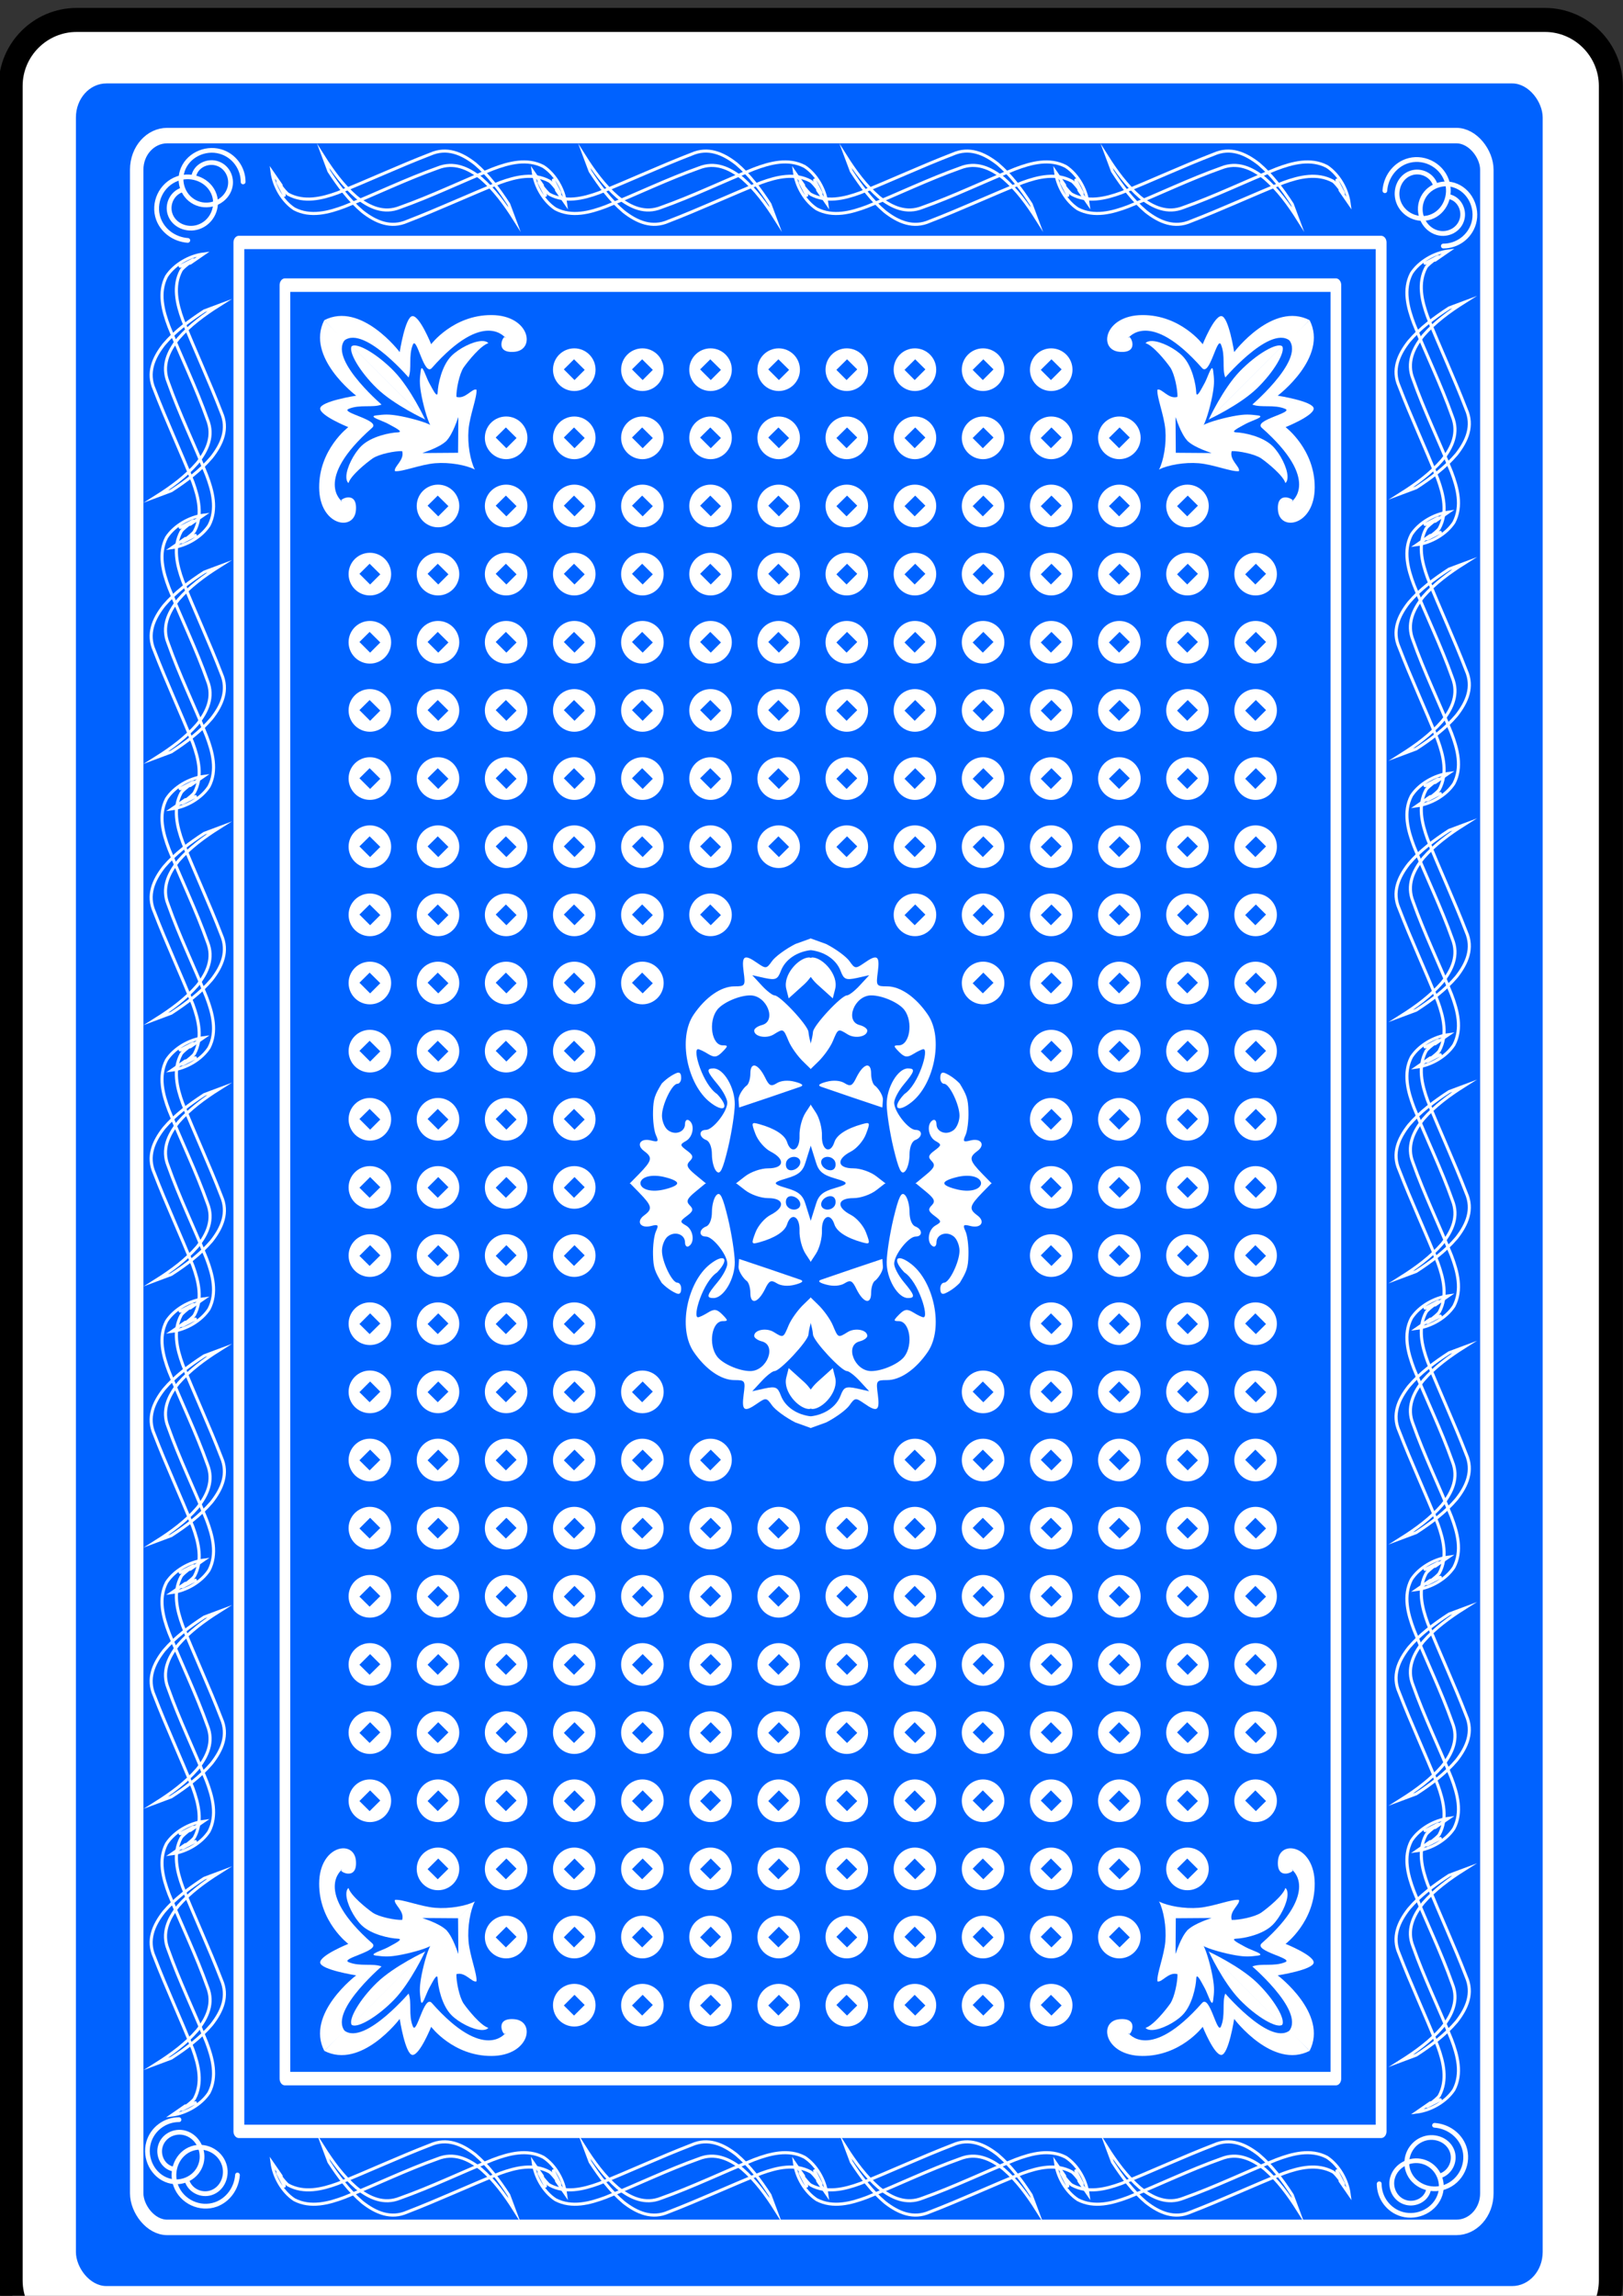 <?xml version="1.0" encoding="UTF-8" standalone="no"?>
<!-- Created with Inkscape (http://www.inkscape.org/) -->

<svg
   width="210mm"
   height="297mm"
   viewBox="0 0 210 297"
   version="1.1"
   id="svg5614"
   inkscape:version="1.2 (dc2aedaf03, 2022-05-15)"
   sodipodi:docname="dos.svg"
   xmlns:inkscape="http://www.inkscape.org/namespaces/inkscape"
   xmlns:sodipodi="http://sodipodi.sourceforge.net/DTD/sodipodi-0.dtd"
   xmlns:xlink="http://www.w3.org/1999/xlink"
   xmlns="http://www.w3.org/2000/svg"
   xmlns:svg="http://www.w3.org/2000/svg">
  <rect x="0" y="0" width="210" height="297" fill="#333333" stroke="none"/>
  <sodipodi:namedview
     id="namedview5616"
     pagecolor="#ffffff"
     bordercolor="#000000"
     borderopacity="0.25"
     inkscape:showpageshadow="2"
     inkscape:pageopacity="0.0"
     inkscape:pagecheckerboard="0"
     inkscape:deskcolor="#d1d1d1"
     inkscape:document-units="mm"
     showgrid="false"
     inkscape:zoom="0.6004349"
     inkscape:cx="396.37935"
     inkscape:cy="284.79357"
     inkscape:window-width="1600"
     inkscape:window-height="829"
     inkscape:window-x="1912"
     inkscape:window-y="-8"
     inkscape:window-maximized="1"
     inkscape:current-layer="layer1" />
  <defs
     id="defs5611" />
  <g
     inkscape:label="Calque 1"
     inkscape:groupmode="layer"
     id="layer1">
    <g
       id="back"
       transform="matrix(1.243,0,0,1.243,-415.215,-913.859)">
      <g
         id="use3245"
         transform="translate(335.15,972.55)">
        <path
           style="fill:#ffffff;stroke:#000000;stroke-width:2.5"
           d="m 0,0 c 0,3.78 3.09,6.87 6.87,6.87 h 152.845 c 3.77,0 6.86,-3.09 6.86,-6.87 v -228.4 c 0,-3.78 -3.09,-6.87 -6.86,-6.87 H 6.87 c -3.78,0 -6.87,3.09 -6.87,6.87 z"
           id="path16725" />
      </g>
      <rect
         style="fill:#0062ff;fill-opacity:1;fill-rule:evenodd;stroke:none;stroke-width:0.716;stroke-linecap:butt;stroke-linejoin:round;stroke-miterlimit:4;stroke-opacity:1"
         width="131.965"
         height="177.429"
         x="358.443"
         y="761.041"
         transform="matrix(1.157,0,0,1.292,-72.774,-239.377)"
         ry="2.742"
         rx="2.742"
         id="rect3247" />
      <rect
         width="131.965"
         height="177.429"
         rx="2.981"
         ry="2.886"
         x="358.443"
         y="761.041"
         transform="matrix(1.065,0,0,1.227,-33.469,-184.481)"
         style="fill:#0062ff;fill-opacity:1;fill-rule:evenodd;stroke:#ffffff;stroke-width:1.313;stroke-linecap:butt;stroke-linejoin:round;stroke-miterlimit:4;stroke-opacity:1"
         id="rect3249" />
      <rect
         width="131.965"
         height="177.429"
         rx="0"
         ry="0"
         x="358.443"
         y="761.041"
         transform="matrix(0.901,0,0,1.108,35.952,-82.796)"
         style="fill:#0062ff;fill-opacity:1;fill-rule:evenodd;stroke:#ffffff;stroke-width:1.252;stroke-linecap:butt;stroke-linejoin:round;stroke-miterlimit:4;stroke-opacity:1"
         id="rect3251" />
      <rect
         width="131.965"
         height="177.429"
         rx="0"
         ry="0"
         x="358.443"
         y="761.041"
         transform="matrix(0.829,0,0,1.052,66.554,-35.734)"
         style="fill:#0062ff;fill-opacity:1;fill-rule:evenodd;stroke:#ffffff;stroke-width:1.339;stroke-linecap:butt;stroke-linejoin:round;stroke-miterlimit:4;stroke-opacity:1"
         id="rect3253" />
      <g
         id="back_c1">
        <g
           id="back_c2">
          <path
             d="m 372.548,792.736 c -1.23,0 -2.22,0.99 -2.22,2.22 0,1.22 0.99,2.22 2.22,2.22 1.22,0 2.21,-1 2.21,-2.22 0,-1.23 -0.99,-2.22 -2.21,-2.22 z m -0.03,1.14 1.11,1.1 -1.06,1.06 -1.11,-1.11 z"
             id="use3255"
             style="fill:#ffffff;fill-opacity:1;fill-rule:evenodd;stroke:none;stroke-width:2.393;stroke-linecap:round;stroke-linejoin:round;stroke-miterlimit:40;stroke-dashoffset:0;stroke-opacity:1" />
          <path
             d="m 379.641,792.736 c -1.23,0 -2.22,0.99 -2.22,2.22 0,1.22 0.99,2.22 2.22,2.22 1.22,0 2.21,-1 2.21,-2.22 0,-1.23 -0.99,-2.22 -2.21,-2.22 z m -0.03,1.14 1.11,1.1 -1.06,1.06 -1.11,-1.11 z"
             id="use3257"
             style="fill:#ffffff;fill-opacity:1;fill-rule:evenodd;stroke:none;stroke-width:2.393;stroke-linecap:round;stroke-linejoin:round;stroke-miterlimit:40;stroke-dashoffset:0;stroke-opacity:1" />
          <path
             d="m 386.733,792.736 c -1.23,0 -2.22,0.99 -2.22,2.22 0,1.22 0.99,2.22 2.22,2.22 1.22,0 2.21,-1 2.21,-2.22 0,-1.23 -0.99,-2.22 -2.21,-2.22 z m -0.03,1.14 1.11,1.1 -1.06,1.06 -1.11,-1.11 z"
             id="use3259"
             style="fill:#ffffff;fill-opacity:1;fill-rule:evenodd;stroke:none;stroke-width:2.393;stroke-linecap:round;stroke-linejoin:round;stroke-miterlimit:40;stroke-dashoffset:0;stroke-opacity:1" />
        </g>
        <g
           id="back_c3">
          <path
             d="m 379.641,785.644 c -1.23,0 -2.22,0.99 -2.22,2.22 0,1.22 0.99,2.22 2.22,2.22 1.22,0 2.21,-1 2.21,-2.22 0,-1.23 -0.99,-2.22 -2.21,-2.22 z m -0.03,1.14 1.11,1.1 -1.06,1.06 -1.11,-1.11 z"
             id="use3262"
             style="fill:#ffffff;fill-opacity:1;fill-rule:evenodd;stroke:none;stroke-width:2.393;stroke-linecap:round;stroke-linejoin:round;stroke-miterlimit:40;stroke-dashoffset:0;stroke-opacity:1" />
          <path
             d="m 386.733,778.551 c -1.23,0 -2.22,0.99 -2.22,2.22 0,1.22 0.99,2.22 2.22,2.22 1.22,0 2.21,-1 2.21,-2.22 0,-1.23 -0.99,-2.22 -2.21,-2.22 z m -0.03,1.14 1.11,1.1 -1.06,1.06 -1.11,-1.11 z"
             id="use3264"
             style="fill:#ffffff;fill-opacity:1;fill-rule:evenodd;stroke:none;stroke-width:2.393;stroke-linecap:round;stroke-linejoin:round;stroke-miterlimit:40;stroke-dashoffset:0;stroke-opacity:1" />
          <path
             d="m 386.733,785.644 c -1.23,0 -2.22,0.99 -2.22,2.22 0,1.22 0.99,2.22 2.22,2.22 1.22,0 2.21,-1 2.21,-2.22 0,-1.23 -0.99,-2.22 -2.21,-2.22 z m -0.03,1.14 1.11,1.1 -1.06,1.06 -1.11,-1.11 z"
             id="use3266"
             style="fill:#ffffff;fill-opacity:1;fill-rule:evenodd;stroke:none;stroke-width:2.393;stroke-linecap:round;stroke-linejoin:round;stroke-miterlimit:40;stroke-dashoffset:0;stroke-opacity:1" />
        </g>
        <g
           id="back_c4">
          <g
             id="back_c5">
            <path
               d="m 393.826,771.459 c -1.23,0 -2.22,0.99 -2.22,2.22 0,1.22 0.99,2.22 2.22,2.22 1.22,0 2.21,-1 2.21,-2.22 0,-1.23 -0.99,-2.22 -2.21,-2.22 z m -0.03,1.14 1.11,1.1 -1.06,1.06 -1.11,-1.11 z"
               id="use3269"
               style="fill:#ffffff;fill-opacity:1;fill-rule:evenodd;stroke:none;stroke-width:2.393;stroke-linecap:round;stroke-linejoin:round;stroke-miterlimit:40;stroke-dashoffset:0;stroke-opacity:1" />
            <path
               d="m 400.918,771.459 c -1.23,0 -2.22,0.99 -2.22,2.22 0,1.22 0.99,2.22 2.22,2.22 1.22,0 2.21,-1 2.21,-2.22 0,-1.23 -0.99,-2.22 -2.21,-2.22 z m -0.03,1.14 1.11,1.1 -1.06,1.06 -1.11,-1.11 z"
               id="use3271"
               style="fill:#ffffff;fill-opacity:1;fill-rule:evenodd;stroke:none;stroke-width:2.393;stroke-linecap:round;stroke-linejoin:round;stroke-miterlimit:40;stroke-dashoffset:0;stroke-opacity:1" />
            <path
               d="m 408.011,771.459 c -1.23,0 -2.22,0.99 -2.22,2.22 0,1.22 0.99,2.22 2.22,2.22 1.22,0 2.21,-1 2.21,-2.22 0,-1.23 -0.99,-2.22 -2.21,-2.22 z m -0.03,1.14 1.11,1.1 -1.06,1.06 -1.11,-1.11 z"
               id="use3273"
               style="fill:#ffffff;fill-opacity:1;fill-rule:evenodd;stroke:none;stroke-width:2.393;stroke-linecap:round;stroke-linejoin:round;stroke-miterlimit:40;stroke-dashoffset:0;stroke-opacity:1" />
            <path
               d="m 415.103,771.459 c -1.23,0 -2.22,0.99 -2.22,2.22 0,1.22 0.99,2.22 2.22,2.22 1.22,0 2.21,-1 2.21,-2.22 0,-1.23 -0.99,-2.22 -2.21,-2.22 z m -0.03,1.14 1.11,1.1 -1.06,1.06 -1.11,-1.11 z"
               id="use3275"
               style="fill:#ffffff;fill-opacity:1;fill-rule:evenodd;stroke:none;stroke-width:2.393;stroke-linecap:round;stroke-linejoin:round;stroke-miterlimit:40;stroke-dashoffset:0;stroke-opacity:1" />
          </g>
          <use
             transform="translate(0,7.093)"
             xlink:href="#back_c5"
             id="use3278" />
          <use
             transform="translate(1.4161e-4,14.185)"
             xlink:href="#back_c5"
             id="use3280" />
          <use
             transform="translate(0,21.277)"
             xlink:href="#back_c5"
             id="use3282" />
          <use
             transform="translate(1.4161e-4,28.37)"
             xlink:href="#back_c5"
             id="use3284" />
        </g>
        <use
           transform="translate(0,35.462)"
           xlink:href="#back_c5"
           id="use3287" />
        <use
           transform="translate(1.4161e-4,42.555)"
           xlink:href="#back_c5"
           id="use3289" />
        <use
           transform="translate(0,49.647)"
           xlink:href="#back_c5"
           id="use3291" />
        <use
           transform="translate(-21.277,56.74)"
           xlink:href="#back_c4"
           id="use3293" />
        <use
           transform="rotate(180,393.82,809.14)"
           xlink:href="#back_c3"
           id="use3295" />
        <use
           transform="translate(1.477e-4,7.093)"
           xlink:href="#back_c2"
           id="use3297" />
        <use
           transform="translate(0,14.185)"
           xlink:href="#back_c2"
           id="use3299" />
        <use
           transform="translate(1.477e-4,21.277)"
           xlink:href="#back_c2"
           id="use3301" />
        <use
           transform="translate(0,28.37)"
           xlink:href="#back_c2"
           id="use3303" />
      </g>
      <rect
         width="28.4"
         height="6.6"
         x="369.5"
         y="856.1"
         style="fill:#0062ff;stroke:none"
         id="rect3306" />
      <use
         transform="matrix(1,0,0,-1,0,1717.575)"
         xlink:href="#back_c1"
         id="use3308" />
      <use
         transform="matrix(-1,0,0,1,837.289,0)"
         xlink:href="#back_c1"
         id="use3310" />
      <rect
         width="28.4"
         height="6.6"
         x="440.3"
         y="855.5"
         style="fill:#0062ff;stroke:none"
         id="rect3312" />
      <use
         transform="rotate(180,418.644,858.788)"
         xlink:href="#back_c1"
         id="use3314" />
      <path
         d="m 418.45,832.87 -1.61,0.58 c -1.01,0.51 -2.11,1.32 -2.44,1.79 -0.56,0.8 -0.64,0.8 -1.51,0.2 -1.38,-0.97 -1.66,-0.79 -1.44,0.9 0.2,1.47 0.16,1.52 -0.96,1.52 -1.39,0 -3,1.12 -4.24,2.94 -1.68,2.47 -0.64,7.28 1.7,9.12 1.48,1.17 2.11,0.6 0.74,-0.85 -1.47,-0.96 -2.59,-4.67 -1.99,-4.67 0.14,0 0.61,0.22 1.04,0.49 0.65,0.4 0.92,0.37 1.49,-0.2 0.61,-0.62 0.62,-0.69 0.05,-0.69 -1.15,0 -1.54,-2.43 -0.59,-3.69 0.58,-0.76 2.3,-1.51 3.45,-1.51 1.74,0 2.79,2.68 1.21,3.09 -0.44,0.11 -0.8,0.37 -0.8,0.57 0,0.64 1.27,0.88 2.04,0.4 1,-0.62 0.99,-0.63 1.54,0.69 0.26,0.63 0.98,1.64 1.6,2.22 l 0.72,0.7 v -2.61 c -0.11,-0.43 -0.21,-0.83 -0.25,-1.26 -0.05,-0.68 -2.96,-3.8 -3.53,-3.8 -0.21,0 -0.82,-0.47 -1.35,-1.05 l -0.97,-1.05 1.29,0.29 c 1.14,0.24 1.35,0.15 1.68,-0.72 0.47,-1.25 1.75,-2.03 3.13,-2.18 z m -0.2,1.98 c -1.11,0.05 -2.72,1.83 -2.36,3.27 l 0.25,0.99 1.63,-1.47 c 0.34,-0.32 0.5,-0.54 0.68,-0.78 v -1.96 c -0.06,-0.02 -0.12,-0.05 -0.2,-0.05 z m -5.61,11.26 c -0.29,-0.07 -0.49,0.19 -0.49,0.83 0,0.55 -0.18,1.12 -0.4,1.26 -0.22,0.14 -0.83,0.91 -0.83,1.44 l 0.06,0.83 3.07,-1.03 c 1.49,-0.51 2.97,-1.01 3.3,-1.13 0.4,-0.14 0.21,-0.32 -0.56,-0.52 -0.71,-0.19 -1.45,-0.13 -1.89,0.15 -0.6,0.38 -0.8,0.28 -1.23,-0.62 -0.36,-0.72 -0.74,-1.13 -1.03,-1.21 z m -4.32,0.29 c -0.8,0 -0.71,0.31 0.43,1.67 0.55,0.66 1,1.51 1,1.9 0,0.94 -1.5,2.83 -2.23,2.83 -0.76,0 -0.73,0.76 0.03,1.05 0.36,0.14 0.6,0.75 0.6,1.51 0,0.7 0.21,1.5 0.48,1.76 0.38,0.38 0.64,-0.15 1.19,-2.42 0.38,-1.6 0.7,-3.64 0.71,-4.55 0.02,-1.75 -1.16,-3.75 -2.21,-3.75 z m -3.79,0.46 c -0.29,0.1 -0.97,0.46 -1.6,1.11 -0.73,1.2 -0.88,1.59 -0.91,2.9 -0.03,0.95 0.11,2.07 0.31,2.49 0.3,0.65 0.22,0.73 -0.51,0.54 -1.11,-0.29 -1.6,0.46 -0.73,1.1 0.91,0.67 0.84,0.98 -0.54,2.4 l -0.95,0.97 h 1.1 c 0.02,-0.67 1.16,-1.03 2.64,-0.63 0.85,0.22 1.21,0.44 1.2,0.63 h 2.99 l -1.09,-0.9 c -0.89,-0.73 -1,-1.01 -0.6,-1.42 0.41,-0.41 0.36,-0.62 -0.29,-1.1 -0.75,-0.56 -0.75,-0.63 -0.1,-1 0.76,-0.43 0.95,-1.75 0.3,-2.15 -0.22,-0.14 -0.4,0.04 -0.4,0.39 0,0.85 -1.07,1.22 -1.81,0.61 -0.33,-0.27 -0.59,-0.94 -0.59,-1.48 0,-1.14 1.05,-3.32 1.6,-3.32 0.22,0 0.4,-0.27 0.4,-0.6 0,-0.45 -0.13,-0.63 -0.42,-0.54 z m 13.92,3.3 -0.55,0.84 c -0.38,0.58 -0.66,1.67 -0.63,2.42 0.05,1.5 -0.88,1.96 -1.3,0.64 -0.24,-0.74 -1.27,-1.41 -2.89,-1.86 -0.83,-0.23 -0.85,-0.17 -0.4,1.02 0.26,0.7 0.97,1.52 1.57,1.83 1.57,0.81 1.43,1.75 -0.25,1.75 -0.76,0 -1.81,0.37 -2.41,0.84 l -0.94,0.73 h 4.15 c -0.04,-0.13 0.27,-0.28 1.14,-0.53 1.24,-0.36 1.67,-0.73 1.95,-1.65 0.2,-0.66 0.46,-1.46 0.56,-1.79 z m -1.66,5.45 c 0.3,0.04 0.56,0.22 0.56,0.54 0,0.68 -1.08,1.16 -1.41,0.62 -0.13,-0.21 -0.12,-0.55 0.01,-0.77 0.19,-0.3 0.54,-0.42 0.84,-0.39 z"
         id="use3316"
         style="fill:#ffffff;fill-opacity:1" />
      <path
         d="m 418.422,832.87 1.61,0.58 c 1.01,0.51 2.11,1.32 2.44,1.79 0.56,0.8 0.64,0.8 1.51,0.2 1.38,-0.97 1.66,-0.79 1.44,0.9 -0.2,1.47 -0.16,1.52 0.96,1.52 1.39,0 3,1.12 4.24,2.94 1.68,2.47 0.64,7.28 -1.7,9.12 -1.48,1.17 -2.11,0.6 -0.74,-0.85 1.47,-0.96 2.59,-4.67 1.99,-4.67 -0.14,0 -0.61,0.22 -1.04,0.49 -0.65,0.4 -0.92,0.37 -1.49,-0.2 -0.61,-0.62 -0.62,-0.69 -0.05,-0.69 1.15,0 1.54,-2.43 0.59,-3.69 -0.58,-0.76 -2.3,-1.51 -3.45,-1.51 -1.74,0 -2.79,2.68 -1.21,3.09 0.44,0.11 0.8,0.37 0.8,0.57 0,0.64 -1.27,0.88 -2.04,0.4 -1,-0.62 -0.99,-0.63 -1.54,0.69 -0.26,0.63 -0.98,1.64 -1.6,2.22 l -0.72,0.7 v -2.61 c 0.11,-0.43 0.21,-0.83 0.25,-1.26 0.05,-0.68 2.96,-3.8 3.53,-3.8 0.21,0 0.82,-0.47 1.35,-1.05 l 0.97,-1.05 -1.29,0.29 c -1.14,0.24 -1.35,0.15 -1.68,-0.72 -0.47,-1.25 -1.75,-2.03 -3.13,-2.18 z m 0.2,1.98 c 1.11,0.05 2.72,1.83 2.36,3.27 l -0.25,0.99 -1.63,-1.47 c -0.34,-0.32 -0.5,-0.54 -0.68,-0.78 v -1.96 c 0.06,-0.02 0.12,-0.05 0.2,-0.05 z m 5.61,11.26 c 0.29,-0.07 0.49,0.19 0.49,0.83 0,0.55 0.18,1.12 0.4,1.26 0.22,0.14 0.83,0.91 0.83,1.44 l -0.06,0.83 -3.07,-1.03 c -1.49,-0.51 -2.97,-1.01 -3.3,-1.13 -0.4,-0.14 -0.21,-0.32 0.56,-0.52 0.71,-0.19 1.45,-0.13 1.89,0.15 0.6,0.38 0.8,0.28 1.23,-0.62 0.36,-0.72 0.74,-1.13 1.03,-1.21 z m 4.32,0.29 c 0.8,0 0.71,0.31 -0.43,1.67 -0.55,0.66 -1,1.51 -1,1.9 0,0.94 1.5,2.83 2.23,2.83 0.76,0 0.73,0.76 -0.03,1.05 -0.36,0.14 -0.6,0.75 -0.6,1.51 0,0.7 -0.21,1.5 -0.48,1.76 -0.38,0.38 -0.64,-0.15 -1.19,-2.42 -0.38,-1.6 -0.7,-3.64 -0.71,-4.55 -0.02,-1.75 1.16,-3.75 2.21,-3.75 z m 3.79,0.46 c 0.29,0.1 0.97,0.46 1.6,1.11 0.73,1.2 0.88,1.59 0.91,2.9 0.03,0.95 -0.11,2.07 -0.31,2.49 -0.3,0.65 -0.22,0.73 0.51,0.54 1.11,-0.29 1.6,0.46 0.73,1.1 -0.91,0.67 -0.84,0.98 0.54,2.4 l 0.95,0.97 h -1.1 c -0.02,-0.67 -1.16,-1.03 -2.64,-0.63 -0.85,0.22 -1.21,0.44 -1.2,0.63 h -2.99 l 1.09,-0.9 c 0.89,-0.73 1,-1.01 0.6,-1.42 -0.41,-0.41 -0.36,-0.62 0.29,-1.1 0.75,-0.56 0.75,-0.63 0.1,-1 -0.76,-0.43 -0.95,-1.75 -0.3,-2.15 0.22,-0.14 0.4,0.04 0.4,0.39 0,0.85 1.07,1.22 1.81,0.61 0.33,-0.27 0.59,-0.94 0.59,-1.48 0,-1.14 -1.05,-3.32 -1.6,-3.32 -0.22,0 -0.4,-0.27 -0.4,-0.6 0,-0.45 0.13,-0.63 0.42,-0.54 z m -13.92,3.3 0.55,0.84 c 0.38,0.58 0.66,1.67 0.63,2.42 -0.05,1.5 0.88,1.96 1.3,0.64 0.24,-0.74 1.27,-1.41 2.89,-1.86 0.83,-0.23 0.85,-0.17 0.4,1.02 -0.26,0.7 -0.97,1.52 -1.57,1.83 -1.57,0.81 -1.43,1.75 0.25,1.75 0.76,0 1.81,0.37 2.41,0.84 l 0.94,0.73 h -4.15 c 0.04,-0.13 -0.27,-0.28 -1.14,-0.53 -1.24,-0.36 -1.67,-0.73 -1.95,-1.65 -0.2,-0.66 -0.46,-1.46 -0.56,-1.79 z m 1.66,5.45 c -0.3,0.04 -0.56,0.22 -0.56,0.54 0,0.68 1.08,1.16 1.41,0.62 0.13,-0.21 0.12,-0.55 -0.01,-0.77 -0.19,-0.3 -0.54,-0.42 -0.84,-0.39 z"
         id="use3318"
         style="fill:#ffffff;fill-opacity:1" />
      <path
         d="m 418.45,883.83 -1.61,-0.58 c -1.01,-0.51 -2.11,-1.32 -2.44,-1.79 -0.56,-0.8 -0.64,-0.8 -1.51,-0.2 -1.38,0.97 -1.66,0.79 -1.44,-0.9 0.2,-1.47 0.16,-1.52 -0.96,-1.52 -1.39,0 -3,-1.12 -4.24,-2.94 -1.68,-2.47 -0.64,-7.28 1.7,-9.12 1.48,-1.17 2.11,-0.6 0.74,0.85 -1.47,0.96 -2.59,4.67 -1.99,4.67 0.14,0 0.61,-0.22 1.04,-0.49 0.65,-0.4 0.92,-0.37 1.49,0.2 0.61,0.62 0.62,0.69 0.05,0.69 -1.15,0 -1.54,2.43 -0.59,3.69 0.58,0.76 2.3,1.51 3.45,1.51 1.74,0 2.79,-2.68 1.21,-3.09 -0.44,-0.11 -0.8,-0.37 -0.8,-0.57 0,-0.64 1.27,-0.88 2.04,-0.4 1,0.62 0.99,0.63 1.54,-0.69 0.26,-0.63 0.98,-1.64 1.6,-2.22 l 0.72,-0.7 v 2.61 c -0.11,0.43 -0.21,0.83 -0.25,1.26 -0.05,0.68 -2.96,3.8 -3.53,3.8 -0.21,0 -0.82,0.47 -1.35,1.05 l -0.97,1.05 1.29,-0.29 c 1.14,-0.24 1.35,-0.15 1.68,0.72 0.47,1.25 1.75,2.03 3.13,2.18 z m -0.2,-1.98 c -1.11,-0.05 -2.72,-1.83 -2.36,-3.27 l 0.25,-0.99 1.63,1.47 c 0.34,0.32 0.5,0.54 0.68,0.78 v 1.96 c -0.06,0.02 -0.12,0.05 -0.2,0.05 z m -5.61,-11.26 c -0.29,0.07 -0.49,-0.19 -0.49,-0.83 0,-0.55 -0.18,-1.12 -0.4,-1.26 -0.22,-0.14 -0.83,-0.91 -0.83,-1.44 l 0.06,-0.83 3.07,1.03 c 1.49,0.51 2.97,1.01 3.3,1.13 0.4,0.14 0.21,0.32 -0.56,0.52 -0.71,0.19 -1.45,0.13 -1.89,-0.15 -0.6,-0.38 -0.8,-0.28 -1.23,0.62 -0.36,0.72 -0.74,1.13 -1.03,1.21 z m -4.32,-0.29 c -0.8,0 -0.71,-0.31 0.43,-1.67 0.55,-0.66 1,-1.51 1,-1.9 0,-0.94 -1.5,-2.83 -2.23,-2.83 -0.76,0 -0.73,-0.76 0.03,-1.05 0.36,-0.14 0.6,-0.75 0.6,-1.51 0,-0.7 0.21,-1.5 0.48,-1.76 0.38,-0.38 0.64,0.15 1.19,2.42 0.38,1.6 0.7,3.64 0.71,4.55 0.02,1.75 -1.16,3.75 -2.21,3.75 z m -3.79,-0.46 c -0.29,-0.1 -0.97,-0.46 -1.6,-1.11 -0.73,-1.2 -0.88,-1.59 -0.91,-2.9 -0.03,-0.95 0.11,-2.07 0.31,-2.49 0.3,-0.65 0.22,-0.73 -0.51,-0.54 -1.11,0.29 -1.6,-0.46 -0.73,-1.1 0.91,-0.67 0.84,-0.98 -0.54,-2.4 l -0.95,-0.97 h 1.1 c 0.02,0.67 1.16,1.03 2.64,0.63 0.85,-0.22 1.21,-0.44 1.2,-0.63 h 2.99 l -1.09,0.9 c -0.89,0.73 -1,1.01 -0.6,1.42 0.41,0.41 0.36,0.62 -0.29,1.1 -0.75,0.56 -0.75,0.63 -0.1,1 0.76,0.43 0.95,1.75 0.3,2.15 -0.22,0.14 -0.4,-0.04 -0.4,-0.39 0,-0.85 -1.07,-1.22 -1.81,-0.61 -0.33,0.27 -0.59,0.94 -0.59,1.48 0,1.14 1.05,3.32 1.6,3.32 0.22,0 0.4,0.27 0.4,0.6 0,0.45 -0.13,0.63 -0.42,0.54 z m 13.92,-3.3 -0.55,-0.84 c -0.38,-0.58 -0.66,-1.67 -0.63,-2.42 0.05,-1.5 -0.88,-1.96 -1.3,-0.64 -0.24,0.74 -1.27,1.41 -2.89,1.86 -0.83,0.23 -0.85,0.17 -0.4,-1.02 0.26,-0.7 0.97,-1.52 1.57,-1.83 1.57,-0.81 1.43,-1.75 -0.25,-1.75 -0.76,0 -1.81,-0.37 -2.41,-0.84 l -0.94,-0.73 h 4.15 c -0.04,0.13 0.27,0.28 1.14,0.53 1.24,0.36 1.67,0.73 1.95,1.65 0.2,0.66 0.46,1.46 0.56,1.79 z m -1.66,-5.45 c 0.3,-0.04 0.56,-0.22 0.56,-0.54 0,-0.68 -1.08,-1.16 -1.41,-0.62 -0.13,0.21 -0.12,0.55 0.01,0.77 0.19,0.3 0.54,0.42 0.84,0.39 z"
         id="use3320"
         style="fill:#ffffff;fill-opacity:1" />
      <path
         d="m 418.422,883.83 1.61,-0.58 c 1.01,-0.51 2.11,-1.32 2.44,-1.79 0.56,-0.8 0.64,-0.8 1.51,-0.2 1.38,0.97 1.66,0.79 1.44,-0.9 -0.2,-1.47 -0.16,-1.52 0.96,-1.52 1.39,0 3,-1.12 4.24,-2.94 1.68,-2.47 0.64,-7.28 -1.7,-9.12 -1.48,-1.17 -2.11,-0.6 -0.74,0.85 1.47,0.96 2.59,4.67 1.99,4.67 -0.14,0 -0.61,-0.22 -1.04,-0.49 -0.65,-0.4 -0.92,-0.37 -1.49,0.2 -0.61,0.62 -0.62,0.69 -0.05,0.69 1.15,0 1.54,2.43 0.59,3.69 -0.58,0.76 -2.3,1.51 -3.45,1.51 -1.74,0 -2.79,-2.68 -1.21,-3.09 0.44,-0.11 0.8,-0.37 0.8,-0.57 0,-0.64 -1.27,-0.88 -2.04,-0.4 -1,0.62 -0.99,0.63 -1.54,-0.69 -0.26,-0.63 -0.98,-1.64 -1.6,-2.22 l -0.72,-0.7 v 2.61 c 0.11,0.43 0.21,0.83 0.25,1.26 0.05,0.68 2.96,3.8 3.53,3.8 0.21,0 0.82,0.47 1.35,1.05 l 0.97,1.05 -1.29,-0.29 c -1.14,-0.24 -1.35,-0.15 -1.68,0.72 -0.47,1.25 -1.75,2.03 -3.13,2.18 z m 0.2,-1.98 c 1.11,-0.05 2.72,-1.83 2.36,-3.27 l -0.25,-0.99 -1.63,1.47 c -0.34,0.32 -0.5,0.54 -0.68,0.78 v 1.96 c 0.06,0.02 0.12,0.05 0.2,0.05 z m 5.61,-11.26 c 0.29,0.07 0.49,-0.19 0.49,-0.83 0,-0.55 0.18,-1.12 0.4,-1.26 0.22,-0.14 0.83,-0.91 0.83,-1.44 l -0.06,-0.83 -3.07,1.03 c -1.49,0.51 -2.97,1.01 -3.3,1.13 -0.4,0.14 -0.21,0.32 0.56,0.52 0.71,0.19 1.45,0.13 1.89,-0.15 0.6,-0.38 0.8,-0.28 1.23,0.62 0.36,0.72 0.74,1.13 1.03,1.21 z m 4.32,-0.29 c 0.8,0 0.71,-0.31 -0.43,-1.67 -0.55,-0.66 -1,-1.51 -1,-1.9 0,-0.94 1.5,-2.83 2.23,-2.83 0.76,0 0.73,-0.76 -0.03,-1.05 -0.36,-0.14 -0.6,-0.75 -0.6,-1.51 0,-0.7 -0.21,-1.5 -0.48,-1.76 -0.38,-0.38 -0.64,0.15 -1.19,2.42 -0.38,1.6 -0.7,3.64 -0.71,4.55 -0.02,1.75 1.16,3.75 2.21,3.75 z m 3.79,-0.46 c 0.29,-0.1 0.97,-0.46 1.6,-1.11 0.73,-1.2 0.88,-1.59 0.91,-2.9 0.03,-0.95 -0.11,-2.07 -0.31,-2.49 -0.3,-0.65 -0.22,-0.73 0.51,-0.54 1.11,0.29 1.6,-0.46 0.73,-1.1 -0.91,-0.67 -0.84,-0.98 0.54,-2.4 l 0.95,-0.97 h -1.1 c -0.02,0.67 -1.16,1.03 -2.64,0.63 -0.85,-0.22 -1.21,-0.44 -1.2,-0.63 h -2.99 l 1.09,0.9 c 0.89,0.73 1,1.01 0.6,1.42 -0.41,0.41 -0.36,0.62 0.29,1.1 0.75,0.56 0.75,0.63 0.1,1 -0.76,0.43 -0.95,1.75 -0.3,2.15 0.22,0.14 0.4,-0.04 0.4,-0.39 0,-0.85 1.07,-1.22 1.81,-0.61 0.33,0.27 0.59,0.94 0.59,1.48 0,1.14 -1.05,3.32 -1.6,3.32 -0.22,0 -0.4,0.27 -0.4,0.6 0,0.45 0.13,0.63 0.42,0.54 z m -13.92,-3.3 0.55,-0.84 c 0.38,-0.58 0.66,-1.67 0.63,-2.42 -0.05,-1.5 0.88,-1.96 1.3,-0.64 0.24,0.74 1.27,1.41 2.89,1.86 0.83,0.23 0.85,0.17 0.4,-1.02 -0.26,-0.7 -0.97,-1.52 -1.57,-1.83 -1.57,-0.81 -1.43,-1.75 0.25,-1.75 0.76,0 1.81,-0.37 2.41,-0.84 l 0.94,-0.73 h -4.15 c 0.04,0.13 -0.27,0.28 -1.14,0.53 -1.24,0.36 -1.67,0.73 -1.95,1.65 -0.2,0.66 -0.46,1.46 -0.56,1.79 z m 1.66,-5.45 c -0.3,-0.04 -0.56,-0.22 -0.56,-0.54 0,-0.68 1.08,-1.16 1.41,-0.62 0.13,0.21 0.12,0.55 -0.01,0.77 -0.19,0.3 -0.54,0.42 -0.84,0.39 z"
         id="use3322"
         style="fill:#ffffff;fill-opacity:1" />
      <g
         transform="matrix(0.4,0,0,0.4,236.59,667.12)"
         id="use3324"
         style="fill:#ffffff;fill-opacity:1;stroke:none;stroke-opacity:1">
        <path
           d="m 355.65,280.19 c 0,0 -3.75,-8.1 -8.1,-12.6 -4.36,-4.51 -9.68,-7.58 -11.04,-6.53"
           transform="translate(-1.35,-0.76)"
           style="fill:#ffffff;fill-opacity:1;fill-rule:evenodd;stroke:none;stroke-width:0.25pt;stroke-linecap:butt;stroke-linejoin:miter;stroke-opacity:1"
           id="path16549" />
        <path
           d="m 368.97,258.94 c -2.29,0.08 -5.9,1.92 -7.85,3.87 -2.59,2.6 -3.52,7.58 -3.59,9.44 -0.07,1.86 -1.32,-0.84 -2.19,-2.37 -0.86,-1.54 -1.93,-5.4 -2.22,-3.22 -0.28,2.2 -0.34,3.26 0.07,5.72 0.4,2.45 1.59,7.15 2.56,8.68 l 3.97,3.94 c 1.87,-1.88 3.1,-6.25 3.19,-6.25 l -0.07,9.34 4.35,4.32 c -1.16,-2.37 -1.94,-6.58 -1.63,-10.38 0.32,-3.8 2.3,-8.59 2.06,-10.44 -1.14,-0.4 -2.9,2.58 -5.21,1.88 -0.08,-1.75 0.74,-6.02 1.9,-7.69 1.17,-1.66 4.43,-5.7 6.41,-6.28 -0.36,-0.42 -0.99,-0.59 -1.75,-0.56 z"
           style="fill:#ffffff;fill-opacity:1;fill-rule:evenodd;stroke:none;stroke-width:0.25pt;stroke-linecap:butt;stroke-linejoin:miter;stroke-opacity:1"
           id="path16551" />
        <path
           d="m 329.36,254.28 c 9.62,-4.95 19.64,8.3 19.64,8.3 0,0 1.44,-9.25 3.32,-9.36 1.88,-0.11 4.87,7.31 4.87,7.31 0,0 5.76,-7.64 15.72,-7.58 9.97,0.05 11.57,9.13 5.87,9.57 -5.66,0.44 -2.38,-5.15 -2.27,-3.65 0.06,0.17 -5.37,-7.75 -19.15,7.86 -2.03,2.3 -3.94,-8.46 -4.93,-6.09 -1.21,2.88 -0.22,6.26 -1.11,8.53 1.39,1.71 -11.35,-13.84 -16.77,-9.58"
           transform="translate(-1.35,-0.76)"
           style="fill:#ffffff;fill-opacity:1;fill-rule:evenodd;stroke:none;stroke-width:0.25pt;stroke-linecap:butt;stroke-linejoin:miter;stroke-opacity:1"
           id="path16553" />
        <path
           d="m 328.02,253.52 c -4.95,9.62 8.3,19.64 8.3,19.64 0,0 -9.25,1.44 -9.36,3.32 -0.11,1.88 7.31,4.87 7.31,4.87 0,0 -7.64,5.76 -7.58,15.72 0.05,9.97 9.13,11.57 9.57,5.87 0.44,-5.66 -5.15,-2.38 -3.65,-2.27 0.17,0.06 -7.75,-5.37 7.86,-19.15 2.3,-2.03 -8.46,-3.94 -6.09,-4.93 2.88,-1.21 6.26,-0.22 8.53,-1.11 1.71,1.39 -13.84,-11.35 -9.58,-16.77"
           style="fill:#ffffff;fill-opacity:1;fill-rule:evenodd;stroke:none;stroke-width:0.25pt;stroke-linecap:butt;stroke-linejoin:miter;stroke-opacity:1"
           id="use16555" />
        <path
           d="m 354.33,279.37 c 0,0 -8.1,-3.75 -12.6,-8.1 -4.51,-4.36 -7.58,-9.68 -6.53,-11.04"
           style="fill:#ffffff;fill-opacity:1;fill-rule:evenodd;stroke:none;stroke-width:0.25pt;stroke-linecap:butt;stroke-linejoin:miter;stroke-opacity:1"
           id="use16557" />
        <path
           d="m 333.76,294.15 c 0.08,-2.29 1.92,-5.9 3.87,-7.85 2.6,-2.59 7.58,-3.52 9.44,-3.59 1.86,-0.07 -0.84,-1.32 -2.37,-2.19 -1.54,-0.86 -5.4,-1.93 -3.22,-2.22 2.2,-0.28 3.26,-0.34 5.72,0.07 2.45,0.4 7.15,1.59 8.68,2.56 l 3.94,3.97 c -1.88,1.87 -6.25,3.1 -6.25,3.19 l 9.34,-0.07 4.32,4.35 c -2.37,-1.16 -6.58,-1.94 -10.38,-1.63 -3.8,0.32 -8.59,2.3 -10.44,2.06 -0.4,-1.14 2.58,-2.9 1.88,-5.21 -1.75,-0.08 -6.02,0.74 -7.69,1.9 -1.66,1.17 -5.7,4.43 -6.28,6.41 -0.42,-0.36 -0.59,-0.99 -0.56,-1.75 z"
           style="fill:#ffffff;fill-opacity:1;fill-rule:evenodd;stroke:none;stroke-width:0.25pt;stroke-linecap:butt;stroke-linejoin:miter;stroke-opacity:1"
           id="use16559" />
      </g>
      <g
         transform="matrix(-0.4,0,0,0.4,601.574,667.12)"
         id="use3326"
         style="fill:#ffffff;fill-opacity:1;stroke:none;stroke-opacity:1">
        <path
           d="m 355.65,280.19 c 0,0 -3.75,-8.1 -8.1,-12.6 -4.36,-4.51 -9.68,-7.58 -11.04,-6.53"
           transform="translate(-1.35,-0.76)"
           style="fill:#ffffff;fill-opacity:1;fill-rule:evenodd;stroke:none;stroke-width:0.25pt;stroke-linecap:butt;stroke-linejoin:miter;stroke-opacity:1"
           id="path16563" />
        <path
           d="m 368.97,258.94 c -2.29,0.08 -5.9,1.92 -7.85,3.87 -2.59,2.6 -3.52,7.58 -3.59,9.44 -0.07,1.86 -1.32,-0.84 -2.19,-2.37 -0.86,-1.54 -1.93,-5.4 -2.22,-3.22 -0.28,2.2 -0.34,3.26 0.07,5.72 0.4,2.45 1.59,7.15 2.56,8.68 l 3.97,3.94 c 1.87,-1.88 3.1,-6.25 3.19,-6.25 l -0.07,9.34 4.35,4.32 c -1.16,-2.37 -1.94,-6.58 -1.63,-10.38 0.32,-3.8 2.3,-8.59 2.06,-10.44 -1.14,-0.4 -2.9,2.58 -5.21,1.88 -0.08,-1.75 0.74,-6.02 1.9,-7.69 1.17,-1.66 4.43,-5.7 6.41,-6.28 -0.36,-0.42 -0.99,-0.59 -1.75,-0.56 z"
           style="fill:#ffffff;fill-opacity:1;fill-rule:evenodd;stroke:none;stroke-width:0.25pt;stroke-linecap:butt;stroke-linejoin:miter;stroke-opacity:1"
           id="path16565" />
        <path
           d="m 329.36,254.28 c 9.62,-4.95 19.64,8.3 19.64,8.3 0,0 1.44,-9.25 3.32,-9.36 1.88,-0.11 4.87,7.31 4.87,7.31 0,0 5.76,-7.64 15.72,-7.58 9.97,0.05 11.57,9.13 5.87,9.57 -5.66,0.44 -2.38,-5.15 -2.27,-3.65 0.06,0.17 -5.37,-7.75 -19.15,7.86 -2.03,2.3 -3.94,-8.46 -4.93,-6.09 -1.21,2.88 -0.22,6.26 -1.11,8.53 1.39,1.71 -11.35,-13.84 -16.77,-9.58"
           transform="translate(-1.35,-0.76)"
           style="fill:#ffffff;fill-opacity:1;fill-rule:evenodd;stroke:none;stroke-width:0.25pt;stroke-linecap:butt;stroke-linejoin:miter;stroke-opacity:1"
           id="path16567" />
        <path
           d="m 328.02,253.52 c -4.95,9.62 8.3,19.64 8.3,19.64 0,0 -9.25,1.44 -9.36,3.32 -0.11,1.88 7.31,4.87 7.31,4.87 0,0 -7.64,5.76 -7.58,15.72 0.05,9.97 9.13,11.57 9.57,5.87 0.44,-5.66 -5.15,-2.38 -3.65,-2.27 0.17,0.06 -7.75,-5.37 7.86,-19.15 2.3,-2.03 -8.46,-3.94 -6.09,-4.93 2.88,-1.21 6.26,-0.22 8.53,-1.11 1.71,1.39 -13.84,-11.35 -9.58,-16.77"
           style="fill:#ffffff;fill-opacity:1;fill-rule:evenodd;stroke:none;stroke-width:0.25pt;stroke-linecap:butt;stroke-linejoin:miter;stroke-opacity:1"
           id="use16569" />
        <path
           d="m 354.33,279.37 c 0,0 -8.1,-3.75 -12.6,-8.1 -4.51,-4.36 -7.58,-9.68 -6.53,-11.04"
           style="fill:#ffffff;fill-opacity:1;fill-rule:evenodd;stroke:none;stroke-width:0.25pt;stroke-linecap:butt;stroke-linejoin:miter;stroke-opacity:1"
           id="use16571" />
        <path
           d="m 333.76,294.15 c 0.08,-2.29 1.92,-5.9 3.87,-7.85 2.6,-2.59 7.58,-3.52 9.44,-3.59 1.86,-0.07 -0.84,-1.32 -2.37,-2.19 -1.54,-0.86 -5.4,-1.93 -3.22,-2.22 2.2,-0.28 3.26,-0.34 5.72,0.07 2.45,0.4 7.15,1.59 8.68,2.56 l 3.94,3.97 c -1.88,1.87 -6.25,3.1 -6.25,3.19 l 9.34,-0.07 4.32,4.35 c -2.37,-1.16 -6.58,-1.94 -10.38,-1.63 -3.8,0.32 -8.59,2.3 -10.44,2.06 -0.4,-1.14 2.58,-2.9 1.88,-5.21 -1.75,-0.08 -6.02,0.74 -7.69,1.9 -1.66,1.17 -5.7,4.43 -6.28,6.41 -0.42,-0.36 -0.59,-0.99 -0.56,-1.75 z"
           style="fill:#ffffff;fill-opacity:1;fill-rule:evenodd;stroke:none;stroke-width:0.25pt;stroke-linecap:butt;stroke-linejoin:miter;stroke-opacity:1"
           id="use16573" />
      </g>
      <g
         transform="matrix(0.4,0,0,-0.4,236.59,1050.055)"
         id="use3328"
         style="fill:#ffffff;fill-opacity:1;stroke:none;stroke-opacity:1">
        <path
           d="m 355.65,280.19 c 0,0 -3.75,-8.1 -8.1,-12.6 -4.36,-4.51 -9.68,-7.58 -11.04,-6.53"
           transform="translate(-1.35,-0.76)"
           style="fill:#ffffff;fill-opacity:1;fill-rule:evenodd;stroke:none;stroke-width:0.25pt;stroke-linecap:butt;stroke-linejoin:miter;stroke-opacity:1"
           id="path16577" />
        <path
           d="m 368.97,258.94 c -2.29,0.08 -5.9,1.92 -7.85,3.87 -2.59,2.6 -3.52,7.58 -3.59,9.44 -0.07,1.86 -1.32,-0.84 -2.19,-2.37 -0.86,-1.54 -1.93,-5.4 -2.22,-3.22 -0.28,2.2 -0.34,3.26 0.07,5.72 0.4,2.45 1.59,7.15 2.56,8.68 l 3.97,3.94 c 1.87,-1.88 3.1,-6.25 3.19,-6.25 l -0.07,9.34 4.35,4.32 c -1.16,-2.37 -1.94,-6.58 -1.63,-10.38 0.32,-3.8 2.3,-8.59 2.06,-10.44 -1.14,-0.4 -2.9,2.58 -5.21,1.88 -0.08,-1.75 0.74,-6.02 1.9,-7.69 1.17,-1.66 4.43,-5.7 6.41,-6.28 -0.36,-0.42 -0.99,-0.59 -1.75,-0.56 z"
           style="fill:#ffffff;fill-opacity:1;fill-rule:evenodd;stroke:none;stroke-width:0.25pt;stroke-linecap:butt;stroke-linejoin:miter;stroke-opacity:1"
           id="path16579" />
        <path
           d="m 329.36,254.28 c 9.62,-4.95 19.64,8.3 19.64,8.3 0,0 1.44,-9.25 3.32,-9.36 1.88,-0.11 4.87,7.31 4.87,7.31 0,0 5.76,-7.64 15.72,-7.58 9.97,0.05 11.57,9.13 5.87,9.57 -5.66,0.44 -2.38,-5.15 -2.27,-3.65 0.06,0.17 -5.37,-7.75 -19.15,7.86 -2.03,2.3 -3.94,-8.46 -4.93,-6.09 -1.21,2.88 -0.22,6.26 -1.11,8.53 1.39,1.71 -11.35,-13.84 -16.77,-9.58"
           transform="translate(-1.35,-0.76)"
           style="fill:#ffffff;fill-opacity:1;fill-rule:evenodd;stroke:none;stroke-width:0.25pt;stroke-linecap:butt;stroke-linejoin:miter;stroke-opacity:1"
           id="path16581" />
        <path
           d="m 328.02,253.52 c -4.95,9.62 8.3,19.64 8.3,19.64 0,0 -9.25,1.44 -9.36,3.32 -0.11,1.88 7.31,4.87 7.31,4.87 0,0 -7.64,5.76 -7.58,15.72 0.05,9.97 9.13,11.57 9.57,5.87 0.44,-5.66 -5.15,-2.38 -3.65,-2.27 0.17,0.06 -7.75,-5.37 7.86,-19.15 2.3,-2.03 -8.46,-3.94 -6.09,-4.93 2.88,-1.21 6.26,-0.22 8.53,-1.11 1.71,1.39 -13.84,-11.35 -9.58,-16.77"
           style="fill:#ffffff;fill-opacity:1;fill-rule:evenodd;stroke:none;stroke-width:0.25pt;stroke-linecap:butt;stroke-linejoin:miter;stroke-opacity:1"
           id="use16583" />
        <path
           d="m 354.33,279.37 c 0,0 -8.1,-3.75 -12.6,-8.1 -4.51,-4.36 -7.58,-9.68 -6.53,-11.04"
           style="fill:#ffffff;fill-opacity:1;fill-rule:evenodd;stroke:none;stroke-width:0.25pt;stroke-linecap:butt;stroke-linejoin:miter;stroke-opacity:1"
           id="use16585" />
        <path
           d="m 333.76,294.15 c 0.08,-2.29 1.92,-5.9 3.87,-7.85 2.6,-2.59 7.58,-3.52 9.44,-3.59 1.86,-0.07 -0.84,-1.32 -2.37,-2.19 -1.54,-0.86 -5.4,-1.93 -3.22,-2.22 2.2,-0.28 3.26,-0.34 5.72,0.07 2.45,0.4 7.15,1.59 8.68,2.56 l 3.94,3.97 c -1.88,1.87 -6.25,3.1 -6.25,3.19 l 9.34,-0.07 4.32,4.35 c -2.37,-1.16 -6.58,-1.94 -10.38,-1.63 -3.8,0.32 -8.59,2.3 -10.44,2.06 -0.4,-1.14 2.58,-2.9 1.88,-5.21 -1.75,-0.08 -6.02,0.74 -7.69,1.9 -1.66,1.17 -5.7,4.43 -6.28,6.41 -0.42,-0.36 -0.59,-0.99 -0.56,-1.75 z"
           style="fill:#ffffff;fill-opacity:1;fill-rule:evenodd;stroke:none;stroke-width:0.25pt;stroke-linecap:butt;stroke-linejoin:miter;stroke-opacity:1"
           id="use16587" />
      </g>
      <g
         transform="matrix(-0.4,0,0,-0.4,601.574,1050.055)"
         id="use3330"
         style="fill:#ffffff;fill-opacity:1;stroke:none;stroke-opacity:1">
        <path
           d="m 355.65,280.19 c 0,0 -3.75,-8.1 -8.1,-12.6 -4.36,-4.51 -9.68,-7.58 -11.04,-6.53"
           transform="translate(-1.35,-0.76)"
           style="fill:#ffffff;fill-opacity:1;fill-rule:evenodd;stroke:none;stroke-width:0.25pt;stroke-linecap:butt;stroke-linejoin:miter;stroke-opacity:1"
           id="path16591" />
        <path
           d="m 368.97,258.94 c -2.29,0.08 -5.9,1.92 -7.85,3.87 -2.59,2.6 -3.52,7.58 -3.59,9.44 -0.07,1.86 -1.32,-0.84 -2.19,-2.37 -0.86,-1.54 -1.93,-5.4 -2.22,-3.22 -0.28,2.2 -0.34,3.26 0.07,5.72 0.4,2.45 1.59,7.15 2.56,8.68 l 3.97,3.94 c 1.87,-1.88 3.1,-6.25 3.19,-6.25 l -0.07,9.34 4.35,4.32 c -1.16,-2.37 -1.94,-6.58 -1.63,-10.38 0.32,-3.8 2.3,-8.59 2.06,-10.44 -1.14,-0.4 -2.9,2.58 -5.21,1.88 -0.08,-1.75 0.74,-6.02 1.9,-7.69 1.17,-1.66 4.43,-5.7 6.41,-6.28 -0.36,-0.42 -0.99,-0.59 -1.75,-0.56 z"
           style="fill:#ffffff;fill-opacity:1;fill-rule:evenodd;stroke:none;stroke-width:0.25pt;stroke-linecap:butt;stroke-linejoin:miter;stroke-opacity:1"
           id="path16593" />
        <path
           d="m 329.36,254.28 c 9.62,-4.95 19.64,8.3 19.64,8.3 0,0 1.44,-9.25 3.32,-9.36 1.88,-0.11 4.87,7.31 4.87,7.31 0,0 5.76,-7.64 15.72,-7.58 9.97,0.05 11.57,9.13 5.87,9.57 -5.66,0.44 -2.38,-5.15 -2.27,-3.65 0.06,0.17 -5.37,-7.75 -19.15,7.86 -2.03,2.3 -3.94,-8.46 -4.93,-6.09 -1.21,2.88 -0.22,6.26 -1.11,8.53 1.39,1.71 -11.35,-13.84 -16.77,-9.58"
           transform="translate(-1.35,-0.76)"
           style="fill:#ffffff;fill-opacity:1;fill-rule:evenodd;stroke:none;stroke-width:0.25pt;stroke-linecap:butt;stroke-linejoin:miter;stroke-opacity:1"
           id="path16595" />
        <path
           d="m 328.02,253.52 c -4.95,9.62 8.3,19.64 8.3,19.64 0,0 -9.25,1.44 -9.36,3.32 -0.11,1.88 7.31,4.87 7.31,4.87 0,0 -7.64,5.76 -7.58,15.72 0.05,9.97 9.13,11.57 9.57,5.87 0.44,-5.66 -5.15,-2.38 -3.65,-2.27 0.17,0.06 -7.75,-5.37 7.86,-19.15 2.3,-2.03 -8.46,-3.94 -6.09,-4.93 2.88,-1.21 6.26,-0.22 8.53,-1.11 1.71,1.39 -13.84,-11.35 -9.58,-16.77"
           style="fill:#ffffff;fill-opacity:1;fill-rule:evenodd;stroke:none;stroke-width:0.25pt;stroke-linecap:butt;stroke-linejoin:miter;stroke-opacity:1"
           id="use16597" />
        <path
           d="m 354.33,279.37 c 0,0 -8.1,-3.75 -12.6,-8.1 -4.51,-4.36 -7.58,-9.68 -6.53,-11.04"
           style="fill:#ffffff;fill-opacity:1;fill-rule:evenodd;stroke:none;stroke-width:0.25pt;stroke-linecap:butt;stroke-linejoin:miter;stroke-opacity:1"
           id="use16599" />
        <path
           d="m 333.76,294.15 c 0.08,-2.29 1.92,-5.9 3.87,-7.85 2.6,-2.59 7.58,-3.52 9.44,-3.59 1.86,-0.07 -0.84,-1.32 -2.37,-2.19 -1.54,-0.86 -5.4,-1.93 -3.22,-2.22 2.2,-0.28 3.26,-0.34 5.72,0.07 2.45,0.4 7.15,1.59 8.68,2.56 l 3.94,3.97 c -1.88,1.87 -6.25,3.1 -6.25,3.19 l 9.34,-0.07 4.32,4.35 c -2.37,-1.16 -6.58,-1.94 -10.38,-1.63 -3.8,0.32 -8.59,2.3 -10.44,2.06 -0.4,-1.14 2.58,-2.9 1.88,-5.21 -1.75,-0.08 -6.02,0.74 -7.69,1.9 -1.66,1.17 -5.7,4.43 -6.28,6.41 -0.42,-0.36 -0.59,-0.99 -0.56,-1.75 z"
           style="fill:#ffffff;fill-opacity:1;fill-rule:evenodd;stroke:none;stroke-width:0.25pt;stroke-linecap:butt;stroke-linejoin:miter;stroke-opacity:1"
           id="use16601" />
      </g>
      <g
         id="use3332"
         style="fill:none;fill-opacity:1;stroke:#ffffff;stroke-width:1.251;stroke-linecap:round;stroke-linejoin:round;stroke-miterlimit:4;stroke-dasharray:none;stroke-opacity:1"
         transform="matrix(0.339,-0.339,0.339,0.339,-86.187,870.603)">
        <path
           style="fill:none;fill-opacity:1;fill-rule:evenodd;stroke:#ffffff;stroke-width:1.251;stroke-miterlimit:4;stroke-dasharray:none;stroke-opacity:1"
           d="m 508.992,779.917 c -2.054,-1.516 -2.26,-4.512 -0.747,-6.48 1.827,-2.375 5.344,-2.595 7.638,-0.777 2.696,2.137 2.93,6.176 0.807,8.795 -2.447,3.018 -7.009,3.265 -9.953,0.837 -3.34,-2.755 -3.601,-7.842 -0.866,-11.11 2.394,-2.862 6.495,-3.76 9.915,-2.335"
           transform="matrix(0.752,0.3,-0.311,0.777,372.862,20.834)"
           id="path16701" />
        <path
           style="fill:none;fill-opacity:1;fill-rule:evenodd;stroke:#ffffff;stroke-width:1.251;stroke-miterlimit:4;stroke-dasharray:none;stroke-opacity:1"
           d="m 507.265,776.876 c -0.309,-2.765 1.915,-5.165 4.616,-5.421 3.211,-0.304 5.98,2.289 6.239,5.435 0.3,3.658 -2.663,6.796 -6.255,7.057 -4.104,0.297 -7.612,-3.037 -7.874,-7.075 -0.296,-4.55 3.41,-8.429 7.894,-8.692 3.474,-0.203 6.793,1.741 8.422,4.797"
           transform="matrix(0.752,0.3,0.311,-0.777,-109.566,1234.952)"
           id="path16703" />
      </g>
      <g
         id="use3334"
         style="fill:none;fill-opacity:1;stroke:#ffffff;stroke-width:1.251;stroke-linecap:round;stroke-linejoin:round;stroke-miterlimit:4;stroke-dasharray:none;stroke-opacity:1"
         transform="matrix(-0.339,-0.339,0.339,-0.339,392.405,1401.347)">
        <path
           style="fill:none;fill-opacity:1;fill-rule:evenodd;stroke:#ffffff;stroke-width:1.251;stroke-miterlimit:4;stroke-dasharray:none;stroke-opacity:1"
           d="m 508.992,779.917 c -2.054,-1.516 -2.26,-4.512 -0.747,-6.48 1.827,-2.375 5.344,-2.595 7.638,-0.777 2.696,2.137 2.93,6.176 0.807,8.795 -2.447,3.018 -7.009,3.265 -9.953,0.837 -3.34,-2.755 -3.601,-7.842 -0.866,-11.11 2.394,-2.862 6.495,-3.76 9.915,-2.335"
           transform="matrix(0.752,0.3,-0.311,0.777,372.862,20.834)"
           id="path16707" />
        <path
           style="fill:none;fill-opacity:1;fill-rule:evenodd;stroke:#ffffff;stroke-width:1.251;stroke-miterlimit:4;stroke-dasharray:none;stroke-opacity:1"
           d="m 507.265,776.876 c -0.309,-2.765 1.915,-5.165 4.616,-5.421 3.211,-0.304 5.98,2.289 6.239,5.435 0.3,3.658 -2.663,6.796 -6.255,7.057 -4.104,0.297 -7.612,-3.037 -7.874,-7.075 -0.296,-4.55 3.41,-8.429 7.894,-8.692 3.474,-0.203 6.793,1.741 8.422,4.797"
           transform="matrix(0.752,0.3,0.311,-0.777,-109.566,1234.952)"
           id="path16709" />
      </g>
      <g
         id="use3336"
         style="fill:none;fill-opacity:1;stroke:#ffffff;stroke-width:1.251;stroke-linecap:round;stroke-linejoin:round;stroke-miterlimit:4;stroke-dasharray:none;stroke-opacity:1"
         transform="matrix(-0.339,0.339,-0.339,-0.339,923.149,846.018)">
        <path
           style="fill:none;fill-opacity:1;fill-rule:evenodd;stroke:#ffffff;stroke-width:1.251;stroke-miterlimit:4;stroke-dasharray:none;stroke-opacity:1"
           d="m 508.992,779.917 c -2.054,-1.516 -2.26,-4.512 -0.747,-6.48 1.827,-2.375 5.344,-2.595 7.638,-0.777 2.696,2.137 2.93,6.176 0.807,8.795 -2.447,3.018 -7.009,3.265 -9.953,0.837 -3.34,-2.755 -3.601,-7.842 -0.866,-11.11 2.394,-2.862 6.495,-3.76 9.915,-2.335"
           transform="matrix(0.752,0.3,-0.311,0.777,372.862,20.834)"
           id="path16713" />
        <path
           style="fill:none;fill-opacity:1;fill-rule:evenodd;stroke:#ffffff;stroke-width:1.251;stroke-miterlimit:4;stroke-dasharray:none;stroke-opacity:1"
           d="m 507.265,776.876 c -0.309,-2.765 1.915,-5.165 4.616,-5.421 3.211,-0.304 5.98,2.289 6.239,5.435 0.3,3.658 -2.663,6.796 -6.255,7.057 -4.104,0.297 -7.612,-3.037 -7.874,-7.075 -0.296,-4.55 3.41,-8.429 7.894,-8.692 3.474,-0.203 6.793,1.741 8.422,4.797"
           transform="matrix(0.752,0.3,0.311,-0.777,-109.566,1234.952)"
           id="path16715" />
      </g>
      <g
         id="use3338"
         style="fill:none;fill-opacity:1;stroke:#ffffff;stroke-width:1.251;stroke-linecap:round;stroke-linejoin:round;stroke-miterlimit:4;stroke-dasharray:none;stroke-opacity:1"
         transform="matrix(0.339,0.339,-0.339,0.339,444.557,315.274)">
        <path
           style="fill:none;fill-opacity:1;fill-rule:evenodd;stroke:#ffffff;stroke-width:1.251;stroke-miterlimit:4;stroke-dasharray:none;stroke-opacity:1"
           d="m 508.992,779.917 c -2.054,-1.516 -2.26,-4.512 -0.747,-6.48 1.827,-2.375 5.344,-2.595 7.638,-0.777 2.696,2.137 2.93,6.176 0.807,8.795 -2.447,3.018 -7.009,3.265 -9.953,0.837 -3.34,-2.755 -3.601,-7.842 -0.866,-11.11 2.394,-2.862 6.495,-3.76 9.915,-2.335"
           transform="matrix(0.752,0.3,-0.311,0.777,372.862,20.834)"
           id="path16719" />
        <path
           style="fill:none;fill-opacity:1;fill-rule:evenodd;stroke:#ffffff;stroke-width:1.251;stroke-miterlimit:4;stroke-dasharray:none;stroke-opacity:1"
           d="m 507.265,776.876 c -0.309,-2.765 1.915,-5.165 4.616,-5.421 3.211,-0.304 5.98,2.289 6.239,5.435 0.3,3.658 -2.663,6.796 -6.255,7.057 -4.104,0.297 -7.612,-3.037 -7.874,-7.075 -0.296,-4.55 3.41,-8.429 7.894,-8.692 3.474,-0.203 6.793,1.741 8.422,4.797"
           transform="matrix(0.752,0.3,0.311,-0.777,-109.566,1234.952)"
           id="path16721" />
      </g>
      <g
         id="g_lace">
        <g
           transform="matrix(1,0,0,0.95,-190.33,54.46)"
           id="use3340"
           style="fill:none;fill-opacity:1;stroke:#ffffff;stroke-width:0.321;stroke-miterlimit:40;stroke-dasharray:none;stroke-opacity:1">
          <path
             d="m 585.84,796.83 c -0.65,0.05 -2.12,0.95 0.23,-0.34 0.48,-0.26 -0.87,0.66 -1.17,1.11 -0.89,1.73 -0.46,3.67 0.15,5.43 1.29,3.4 2.77,6.73 4.02,10.15 0.75,1.79 0.1,3.43 -1.01,4.92 -1.17,1.45 -2.66,2.62 -4.2,3.67 l -1.55,0.61 c 1.55,-1.03 3.05,-2.19 4.24,-3.63 1.09,-1.43 1.75,-3.02 1.08,-4.77 -1.16,-3.45 -2.7,-6.77 -4,-10.17 -0.64,-1.77 -1.14,-3.76 -0.26,-5.54 0.8,-1.29 2.37,-2.25 3.86,-2.45 z"
             transform="translate(-41.66,-51.43)"
             style="fill:none;fill-opacity:1;fill-rule:nonzero;stroke:#ffffff;stroke-width:0.321;stroke-linecap:butt;stroke-linejoin:miter;stroke-miterlimit:40;stroke-dasharray:none;stroke-opacity:1"
             id="path16635" />
          <path
             d="m 585.84,796.83 c -0.65,0.05 -2.12,0.95 0.23,-0.34 0.48,-0.26 -0.87,0.66 -1.17,1.11 -0.89,1.73 -0.46,3.67 0.15,5.43 1.29,3.4 2.77,6.73 4.02,10.15 0.75,1.79 0.1,3.43 -1.01,4.92 -1.17,1.45 -2.66,2.62 -4.2,3.67 l -1.55,0.61 c 1.55,-1.03 3.05,-2.19 4.24,-3.63 1.09,-1.43 1.75,-3.02 1.08,-4.77 -1.16,-3.45 -2.7,-6.77 -4,-10.17 -0.64,-1.77 -1.14,-3.76 -0.26,-5.54 0.8,-1.29 2.37,-2.25 3.86,-2.45 z"
             transform="rotate(180,564.75,786.2)"
             style="fill:none;fill-opacity:1;fill-rule:nonzero;stroke:#ffffff;stroke-width:0.321;stroke-linecap:butt;stroke-linejoin:miter;stroke-miterlimit:40;stroke-dasharray:none;stroke-opacity:1"
             id="path16637" />
        </g>
        <g
           transform="matrix(1,0,0,0.95,-190.33,81.641)"
           id="use3342"
           style="fill:none;fill-opacity:1;stroke:#ffffff;stroke-width:0.321;stroke-miterlimit:40;stroke-dasharray:none;stroke-opacity:1">
          <path
             d="m 585.84,796.83 c -0.65,0.05 -2.12,0.95 0.23,-0.34 0.48,-0.26 -0.87,0.66 -1.17,1.11 -0.89,1.73 -0.46,3.67 0.15,5.43 1.29,3.4 2.77,6.73 4.02,10.15 0.75,1.79 0.1,3.43 -1.01,4.92 -1.17,1.45 -2.66,2.62 -4.2,3.67 l -1.55,0.61 c 1.55,-1.03 3.05,-2.19 4.24,-3.63 1.09,-1.43 1.75,-3.02 1.08,-4.77 -1.16,-3.45 -2.7,-6.77 -4,-10.17 -0.64,-1.77 -1.14,-3.76 -0.26,-5.54 0.8,-1.29 2.37,-2.25 3.86,-2.45 z"
             transform="translate(-41.66,-51.43)"
             style="fill:none;fill-opacity:1;fill-rule:nonzero;stroke:#ffffff;stroke-width:0.321;stroke-linecap:butt;stroke-linejoin:miter;stroke-miterlimit:40;stroke-dasharray:none;stroke-opacity:1"
             id="path16641" />
          <path
             d="m 585.84,796.83 c -0.65,0.05 -2.12,0.95 0.23,-0.34 0.48,-0.26 -0.87,0.66 -1.17,1.11 -0.89,1.73 -0.46,3.67 0.15,5.43 1.29,3.4 2.77,6.73 4.02,10.15 0.75,1.79 0.1,3.43 -1.01,4.92 -1.17,1.45 -2.66,2.62 -4.2,3.67 l -1.55,0.61 c 1.55,-1.03 3.05,-2.19 4.24,-3.63 1.09,-1.43 1.75,-3.02 1.08,-4.77 -1.16,-3.45 -2.7,-6.77 -4,-10.17 -0.64,-1.77 -1.14,-3.76 -0.26,-5.54 0.8,-1.29 2.37,-2.25 3.86,-2.45 z"
             transform="rotate(180,564.75,786.2)"
             style="fill:none;fill-opacity:1;fill-rule:nonzero;stroke:#ffffff;stroke-width:0.321;stroke-linecap:butt;stroke-linejoin:miter;stroke-miterlimit:40;stroke-dasharray:none;stroke-opacity:1"
             id="path16643" />
        </g>
        <g
           transform="matrix(1,0,0,0.95,-190.33,108.832)"
           id="use3344"
           style="fill:none;fill-opacity:1;stroke:#ffffff;stroke-width:0.321;stroke-miterlimit:40;stroke-dasharray:none;stroke-opacity:1">
          <path
             d="m 585.84,796.83 c -0.65,0.05 -2.12,0.95 0.23,-0.34 0.48,-0.26 -0.87,0.66 -1.17,1.11 -0.89,1.73 -0.46,3.67 0.15,5.43 1.29,3.4 2.77,6.73 4.02,10.15 0.75,1.79 0.1,3.43 -1.01,4.92 -1.17,1.45 -2.66,2.62 -4.2,3.67 l -1.55,0.61 c 1.55,-1.03 3.05,-2.19 4.24,-3.63 1.09,-1.43 1.75,-3.02 1.08,-4.77 -1.16,-3.45 -2.7,-6.77 -4,-10.17 -0.64,-1.77 -1.14,-3.76 -0.26,-5.54 0.8,-1.29 2.37,-2.25 3.86,-2.45 z"
             transform="translate(-41.66,-51.43)"
             style="fill:none;fill-opacity:1;fill-rule:nonzero;stroke:#ffffff;stroke-width:0.321;stroke-linecap:butt;stroke-linejoin:miter;stroke-miterlimit:40;stroke-dasharray:none;stroke-opacity:1"
             id="path16647" />
          <path
             d="m 585.84,796.83 c -0.65,0.05 -2.12,0.95 0.23,-0.34 0.48,-0.26 -0.87,0.66 -1.17,1.11 -0.89,1.73 -0.46,3.67 0.15,5.43 1.29,3.4 2.77,6.73 4.02,10.15 0.75,1.79 0.1,3.43 -1.01,4.92 -1.17,1.45 -2.66,2.62 -4.2,3.67 l -1.55,0.61 c 1.55,-1.03 3.05,-2.19 4.24,-3.63 1.09,-1.43 1.75,-3.02 1.08,-4.77 -1.16,-3.45 -2.7,-6.77 -4,-10.17 -0.64,-1.77 -1.14,-3.76 -0.26,-5.54 0.8,-1.29 2.37,-2.25 3.86,-2.45 z"
             transform="rotate(180,564.75,786.2)"
             style="fill:none;fill-opacity:1;fill-rule:nonzero;stroke:#ffffff;stroke-width:0.321;stroke-linecap:butt;stroke-linejoin:miter;stroke-miterlimit:40;stroke-dasharray:none;stroke-opacity:1"
             id="path16649" />
        </g>
        <g
           transform="matrix(1,0,0,0.95,-190.33,136.023)"
           id="use3346"
           style="fill:none;fill-opacity:1;stroke:#ffffff;stroke-width:0.321;stroke-miterlimit:40;stroke-dasharray:none;stroke-opacity:1">
          <path
             d="m 585.84,796.83 c -0.65,0.05 -2.12,0.95 0.23,-0.34 0.48,-0.26 -0.87,0.66 -1.17,1.11 -0.89,1.73 -0.46,3.67 0.15,5.43 1.29,3.4 2.77,6.73 4.02,10.15 0.75,1.79 0.1,3.43 -1.01,4.92 -1.17,1.45 -2.66,2.62 -4.2,3.67 l -1.55,0.61 c 1.55,-1.03 3.05,-2.19 4.24,-3.63 1.09,-1.43 1.75,-3.02 1.08,-4.77 -1.16,-3.45 -2.7,-6.77 -4,-10.17 -0.64,-1.77 -1.14,-3.76 -0.26,-5.54 0.8,-1.29 2.37,-2.25 3.86,-2.45 z"
             transform="translate(-41.66,-51.43)"
             style="fill:none;fill-opacity:1;fill-rule:nonzero;stroke:#ffffff;stroke-width:0.321;stroke-linecap:butt;stroke-linejoin:miter;stroke-miterlimit:40;stroke-dasharray:none;stroke-opacity:1"
             id="path16653" />
          <path
             d="m 585.84,796.83 c -0.65,0.05 -2.12,0.95 0.23,-0.34 0.48,-0.26 -0.87,0.66 -1.17,1.11 -0.89,1.73 -0.46,3.67 0.15,5.43 1.29,3.4 2.77,6.73 4.02,10.15 0.75,1.79 0.1,3.43 -1.01,4.92 -1.17,1.45 -2.66,2.62 -4.2,3.67 l -1.55,0.61 c 1.55,-1.03 3.05,-2.19 4.24,-3.63 1.09,-1.43 1.75,-3.02 1.08,-4.77 -1.16,-3.45 -2.7,-6.77 -4,-10.17 -0.64,-1.77 -1.14,-3.76 -0.26,-5.54 0.8,-1.29 2.37,-2.25 3.86,-2.45 z"
             transform="rotate(180,564.75,786.2)"
             style="fill:none;fill-opacity:1;fill-rule:nonzero;stroke:#ffffff;stroke-width:0.321;stroke-linecap:butt;stroke-linejoin:miter;stroke-miterlimit:40;stroke-dasharray:none;stroke-opacity:1"
             id="path16655" />
        </g>
        <g
           transform="matrix(1,0,0,0.95,-190.33,163.204)"
           id="use3348"
           style="fill:none;fill-opacity:1;stroke:#ffffff;stroke-width:0.321;stroke-miterlimit:40;stroke-dasharray:none;stroke-opacity:1">
          <path
             d="m 585.84,796.83 c -0.65,0.05 -2.12,0.95 0.23,-0.34 0.48,-0.26 -0.87,0.66 -1.17,1.11 -0.89,1.73 -0.46,3.67 0.15,5.43 1.29,3.4 2.77,6.73 4.02,10.15 0.75,1.79 0.1,3.43 -1.01,4.92 -1.17,1.45 -2.66,2.62 -4.2,3.67 l -1.55,0.61 c 1.55,-1.03 3.05,-2.19 4.24,-3.63 1.09,-1.43 1.75,-3.02 1.08,-4.77 -1.16,-3.45 -2.7,-6.77 -4,-10.17 -0.64,-1.77 -1.14,-3.76 -0.26,-5.54 0.8,-1.29 2.37,-2.25 3.86,-2.45 z"
             transform="translate(-41.66,-51.43)"
             style="fill:none;fill-opacity:1;fill-rule:nonzero;stroke:#ffffff;stroke-width:0.321;stroke-linecap:butt;stroke-linejoin:miter;stroke-miterlimit:40;stroke-dasharray:none;stroke-opacity:1"
             id="path16659" />
          <path
             d="m 585.84,796.83 c -0.65,0.05 -2.12,0.95 0.23,-0.34 0.48,-0.26 -0.87,0.66 -1.17,1.11 -0.89,1.73 -0.46,3.67 0.15,5.43 1.29,3.4 2.77,6.73 4.02,10.15 0.75,1.79 0.1,3.43 -1.01,4.92 -1.17,1.45 -2.66,2.62 -4.2,3.67 l -1.55,0.61 c 1.55,-1.03 3.05,-2.19 4.24,-3.63 1.09,-1.43 1.75,-3.02 1.08,-4.77 -1.16,-3.45 -2.7,-6.77 -4,-10.17 -0.64,-1.77 -1.14,-3.76 -0.26,-5.54 0.8,-1.29 2.37,-2.25 3.86,-2.45 z"
             transform="rotate(180,564.75,786.2)"
             style="fill:none;fill-opacity:1;fill-rule:nonzero;stroke:#ffffff;stroke-width:0.321;stroke-linecap:butt;stroke-linejoin:miter;stroke-miterlimit:40;stroke-dasharray:none;stroke-opacity:1"
             id="path16661" />
        </g>
        <g
           transform="matrix(1,0,0,0.95,-190.33,190.395)"
           id="use3350"
           style="fill:none;fill-opacity:1;stroke:#ffffff;stroke-width:0.321;stroke-miterlimit:40;stroke-dasharray:none;stroke-opacity:1">
          <path
             d="m 585.84,796.83 c -0.65,0.05 -2.12,0.95 0.23,-0.34 0.48,-0.26 -0.87,0.66 -1.17,1.11 -0.89,1.73 -0.46,3.67 0.15,5.43 1.29,3.4 2.77,6.73 4.02,10.15 0.75,1.79 0.1,3.43 -1.01,4.92 -1.17,1.45 -2.66,2.62 -4.2,3.67 l -1.55,0.61 c 1.55,-1.03 3.05,-2.19 4.24,-3.63 1.09,-1.43 1.75,-3.02 1.08,-4.77 -1.16,-3.45 -2.7,-6.77 -4,-10.17 -0.64,-1.77 -1.14,-3.76 -0.26,-5.54 0.8,-1.29 2.37,-2.25 3.86,-2.45 z"
             transform="translate(-41.66,-51.43)"
             style="fill:none;fill-opacity:1;fill-rule:nonzero;stroke:#ffffff;stroke-width:0.321;stroke-linecap:butt;stroke-linejoin:miter;stroke-miterlimit:40;stroke-dasharray:none;stroke-opacity:1"
             id="path16665" />
          <path
             d="m 585.84,796.83 c -0.65,0.05 -2.12,0.95 0.23,-0.34 0.48,-0.26 -0.87,0.66 -1.17,1.11 -0.89,1.73 -0.46,3.67 0.15,5.43 1.29,3.4 2.77,6.73 4.02,10.15 0.75,1.79 0.1,3.43 -1.01,4.92 -1.17,1.45 -2.66,2.62 -4.2,3.67 l -1.55,0.61 c 1.55,-1.03 3.05,-2.19 4.24,-3.63 1.09,-1.43 1.75,-3.02 1.08,-4.77 -1.16,-3.45 -2.7,-6.77 -4,-10.17 -0.64,-1.77 -1.14,-3.76 -0.26,-5.54 0.8,-1.29 2.37,-2.25 3.86,-2.45 z"
             transform="rotate(180,564.75,786.2)"
             style="fill:none;fill-opacity:1;fill-rule:nonzero;stroke:#ffffff;stroke-width:0.321;stroke-linecap:butt;stroke-linejoin:miter;stroke-miterlimit:40;stroke-dasharray:none;stroke-opacity:1"
             id="path16667" />
        </g>
        <g
           transform="matrix(1,0,0,0.95,-190.33,217.586)"
           id="use3352"
           style="fill:none;fill-opacity:1;stroke:#ffffff;stroke-width:0.321;stroke-miterlimit:40;stroke-dasharray:none;stroke-opacity:1">
          <path
             d="m 585.84,796.83 c -0.65,0.05 -2.12,0.95 0.23,-0.34 0.48,-0.26 -0.87,0.66 -1.17,1.11 -0.89,1.73 -0.46,3.67 0.15,5.43 1.29,3.4 2.77,6.73 4.02,10.15 0.75,1.79 0.1,3.43 -1.01,4.92 -1.17,1.45 -2.66,2.62 -4.2,3.67 l -1.55,0.61 c 1.55,-1.03 3.05,-2.19 4.24,-3.63 1.09,-1.43 1.75,-3.02 1.08,-4.77 -1.16,-3.45 -2.7,-6.77 -4,-10.17 -0.64,-1.77 -1.14,-3.76 -0.26,-5.54 0.8,-1.29 2.37,-2.25 3.86,-2.45 z"
             transform="translate(-41.66,-51.43)"
             style="fill:none;fill-opacity:1;fill-rule:nonzero;stroke:#ffffff;stroke-width:0.321;stroke-linecap:butt;stroke-linejoin:miter;stroke-miterlimit:40;stroke-dasharray:none;stroke-opacity:1"
             id="path16671" />
          <path
             d="m 585.84,796.83 c -0.65,0.05 -2.12,0.95 0.23,-0.34 0.48,-0.26 -0.87,0.66 -1.17,1.11 -0.89,1.73 -0.46,3.67 0.15,5.43 1.29,3.4 2.77,6.73 4.02,10.15 0.75,1.79 0.1,3.43 -1.01,4.92 -1.17,1.45 -2.66,2.62 -4.2,3.67 l -1.55,0.61 c 1.55,-1.03 3.05,-2.19 4.24,-3.63 1.09,-1.43 1.75,-3.02 1.08,-4.77 -1.16,-3.45 -2.7,-6.77 -4,-10.17 -0.64,-1.77 -1.14,-3.76 -0.26,-5.54 0.8,-1.29 2.37,-2.25 3.86,-2.45 z"
             transform="rotate(180,564.75,786.2)"
             style="fill:none;fill-opacity:1;fill-rule:nonzero;stroke:#ffffff;stroke-width:0.321;stroke-linecap:butt;stroke-linejoin:miter;stroke-miterlimit:40;stroke-dasharray:none;stroke-opacity:1"
             id="path16673" />
        </g>
      </g>
      <use
         transform="translate(129.588,-0.313)"
         xlink:href="#g_lace"
         id="use3355" />
      <g
         transform="translate(-145.169,-59.663)"
         id="g_lace2">
        <g
           transform="matrix(0,-1,0.95,0,-199.652,1358.323)"
           id="use3357"
           style="fill:none;fill-opacity:1;stroke:#ffffff;stroke-width:0.321;stroke-miterlimit:40;stroke-dasharray:none;stroke-opacity:1">
          <path
             d="m 585.84,796.83 c -0.65,0.05 -2.12,0.95 0.23,-0.34 0.48,-0.26 -0.87,0.66 -1.17,1.11 -0.89,1.73 -0.46,3.67 0.15,5.43 1.29,3.4 2.77,6.73 4.02,10.15 0.75,1.79 0.1,3.43 -1.01,4.92 -1.17,1.45 -2.66,2.62 -4.2,3.67 l -1.55,0.61 c 1.55,-1.03 3.05,-2.19 4.24,-3.63 1.09,-1.43 1.75,-3.02 1.08,-4.77 -1.16,-3.45 -2.7,-6.77 -4,-10.17 -0.64,-1.77 -1.14,-3.76 -0.26,-5.54 0.8,-1.29 2.37,-2.25 3.86,-2.45 z"
             transform="translate(-41.66,-51.43)"
             style="fill:none;fill-opacity:1;fill-rule:nonzero;stroke:#ffffff;stroke-width:0.321;stroke-linecap:butt;stroke-linejoin:miter;stroke-miterlimit:40;stroke-dasharray:none;stroke-opacity:1"
             id="path16677" />
          <path
             d="m 585.84,796.83 c -0.65,0.05 -2.12,0.95 0.23,-0.34 0.48,-0.26 -0.87,0.66 -1.17,1.11 -0.89,1.73 -0.46,3.67 0.15,5.43 1.29,3.4 2.77,6.73 4.02,10.15 0.75,1.79 0.1,3.43 -1.01,4.92 -1.17,1.45 -2.66,2.62 -4.2,3.67 l -1.55,0.61 c 1.55,-1.03 3.05,-2.19 4.24,-3.63 1.09,-1.43 1.75,-3.02 1.08,-4.77 -1.16,-3.45 -2.7,-6.77 -4,-10.17 -0.64,-1.77 -1.14,-3.76 -0.26,-5.54 0.8,-1.29 2.37,-2.25 3.86,-2.45 z"
             transform="rotate(180,564.75,786.2)"
             style="fill:none;fill-opacity:1;fill-rule:nonzero;stroke:#ffffff;stroke-width:0.321;stroke-linecap:butt;stroke-linejoin:miter;stroke-miterlimit:40;stroke-dasharray:none;stroke-opacity:1"
             id="path16679" />
        </g>
        <g
           transform="matrix(0,-1,0.95,0,-172.461,1358.323)"
           id="use3359"
           style="fill:none;fill-opacity:1;stroke:#ffffff;stroke-width:0.321;stroke-miterlimit:40;stroke-dasharray:none;stroke-opacity:1">
          <path
             d="m 585.84,796.83 c -0.65,0.05 -2.12,0.95 0.23,-0.34 0.48,-0.26 -0.87,0.66 -1.17,1.11 -0.89,1.73 -0.46,3.67 0.15,5.43 1.29,3.4 2.77,6.73 4.02,10.15 0.75,1.79 0.1,3.43 -1.01,4.92 -1.17,1.45 -2.66,2.62 -4.2,3.67 l -1.55,0.61 c 1.55,-1.03 3.05,-2.19 4.24,-3.63 1.09,-1.43 1.75,-3.02 1.08,-4.77 -1.16,-3.45 -2.7,-6.77 -4,-10.17 -0.64,-1.77 -1.14,-3.76 -0.26,-5.54 0.8,-1.29 2.37,-2.25 3.86,-2.45 z"
             transform="translate(-41.66,-51.43)"
             style="fill:none;fill-opacity:1;fill-rule:nonzero;stroke:#ffffff;stroke-width:0.321;stroke-linecap:butt;stroke-linejoin:miter;stroke-miterlimit:40;stroke-dasharray:none;stroke-opacity:1"
             id="path16683" />
          <path
             d="m 585.84,796.83 c -0.65,0.05 -2.12,0.95 0.23,-0.34 0.48,-0.26 -0.87,0.66 -1.17,1.11 -0.89,1.73 -0.46,3.67 0.15,5.43 1.29,3.4 2.77,6.73 4.02,10.15 0.75,1.79 0.1,3.43 -1.01,4.92 -1.17,1.45 -2.66,2.62 -4.2,3.67 l -1.55,0.61 c 1.55,-1.03 3.05,-2.19 4.24,-3.63 1.09,-1.43 1.75,-3.02 1.08,-4.77 -1.16,-3.45 -2.7,-6.77 -4,-10.17 -0.64,-1.77 -1.14,-3.76 -0.26,-5.54 0.8,-1.29 2.37,-2.25 3.86,-2.45 z"
             transform="rotate(180,564.75,786.2)"
             style="fill:none;fill-opacity:1;fill-rule:nonzero;stroke:#ffffff;stroke-width:0.321;stroke-linecap:butt;stroke-linejoin:miter;stroke-miterlimit:40;stroke-dasharray:none;stroke-opacity:1"
             id="path16685" />
        </g>
        <g
           transform="matrix(0,-1,0.95,0,-145.27,1358.323)"
           id="use3361"
           style="fill:none;fill-opacity:1;stroke:#ffffff;stroke-width:0.321;stroke-miterlimit:40;stroke-dasharray:none;stroke-opacity:1">
          <path
             d="m 585.84,796.83 c -0.65,0.05 -2.12,0.95 0.23,-0.34 0.48,-0.26 -0.87,0.66 -1.17,1.11 -0.89,1.73 -0.46,3.67 0.15,5.43 1.29,3.4 2.77,6.73 4.02,10.15 0.75,1.79 0.1,3.43 -1.01,4.92 -1.17,1.45 -2.66,2.62 -4.2,3.67 l -1.55,0.61 c 1.55,-1.03 3.05,-2.19 4.24,-3.63 1.09,-1.43 1.75,-3.02 1.08,-4.77 -1.16,-3.45 -2.7,-6.77 -4,-10.17 -0.64,-1.77 -1.14,-3.76 -0.26,-5.54 0.8,-1.29 2.37,-2.25 3.86,-2.45 z"
             transform="translate(-41.66,-51.43)"
             style="fill:none;fill-opacity:1;fill-rule:nonzero;stroke:#ffffff;stroke-width:0.321;stroke-linecap:butt;stroke-linejoin:miter;stroke-miterlimit:40;stroke-dasharray:none;stroke-opacity:1"
             id="path16689" />
          <path
             d="m 585.84,796.83 c -0.65,0.05 -2.12,0.95 0.23,-0.34 0.48,-0.26 -0.87,0.66 -1.17,1.11 -0.89,1.73 -0.46,3.67 0.15,5.43 1.29,3.4 2.77,6.73 4.02,10.15 0.75,1.79 0.1,3.43 -1.01,4.92 -1.17,1.45 -2.66,2.62 -4.2,3.67 l -1.55,0.61 c 1.55,-1.03 3.05,-2.19 4.24,-3.63 1.09,-1.43 1.75,-3.02 1.08,-4.77 -1.16,-3.45 -2.7,-6.77 -4,-10.17 -0.64,-1.77 -1.14,-3.76 -0.26,-5.54 0.8,-1.29 2.37,-2.25 3.86,-2.45 z"
             transform="rotate(180,564.75,786.2)"
             style="fill:none;fill-opacity:1;fill-rule:nonzero;stroke:#ffffff;stroke-width:0.321;stroke-linecap:butt;stroke-linejoin:miter;stroke-miterlimit:40;stroke-dasharray:none;stroke-opacity:1"
             id="path16691" />
        </g>
        <g
           transform="matrix(0,-1,0.95,0,-118.089,1358.323)"
           id="use3363"
           style="fill:none;fill-opacity:1;stroke:#ffffff;stroke-width:0.321;stroke-miterlimit:40;stroke-dasharray:none;stroke-opacity:1">
          <path
             d="m 585.84,796.83 c -0.65,0.05 -2.12,0.95 0.23,-0.34 0.48,-0.26 -0.87,0.66 -1.17,1.11 -0.89,1.73 -0.46,3.67 0.15,5.43 1.29,3.4 2.77,6.73 4.02,10.15 0.75,1.79 0.1,3.43 -1.01,4.92 -1.17,1.45 -2.66,2.62 -4.2,3.67 l -1.55,0.61 c 1.55,-1.03 3.05,-2.19 4.24,-3.63 1.09,-1.43 1.75,-3.02 1.08,-4.77 -1.16,-3.45 -2.7,-6.77 -4,-10.17 -0.64,-1.77 -1.14,-3.76 -0.26,-5.54 0.8,-1.29 2.37,-2.25 3.86,-2.45 z"
             transform="translate(-41.66,-51.43)"
             style="fill:none;fill-opacity:1;fill-rule:nonzero;stroke:#ffffff;stroke-width:0.321;stroke-linecap:butt;stroke-linejoin:miter;stroke-miterlimit:40;stroke-dasharray:none;stroke-opacity:1"
             id="path16695" />
          <path
             d="m 585.84,796.83 c -0.65,0.05 -2.12,0.95 0.23,-0.34 0.48,-0.26 -0.87,0.66 -1.17,1.11 -0.89,1.73 -0.46,3.67 0.15,5.43 1.29,3.4 2.77,6.73 4.02,10.15 0.75,1.79 0.1,3.43 -1.01,4.92 -1.17,1.45 -2.66,2.62 -4.2,3.67 l -1.55,0.61 c 1.55,-1.03 3.05,-2.19 4.24,-3.63 1.09,-1.43 1.75,-3.02 1.08,-4.77 -1.16,-3.45 -2.7,-6.77 -4,-10.17 -0.64,-1.77 -1.14,-3.76 -0.26,-5.54 0.8,-1.29 2.37,-2.25 3.86,-2.45 z"
             transform="rotate(180,564.75,786.2)"
             style="fill:none;fill-opacity:1;fill-rule:nonzero;stroke:#ffffff;stroke-width:0.321;stroke-linecap:butt;stroke-linejoin:miter;stroke-miterlimit:40;stroke-dasharray:none;stroke-opacity:1"
             id="path16697" />
        </g>
      </g>
      <use
         transform="translate(0,207.189)"
         xlink:href="#g_lace2"
         id="use3366" />
    </g>
  </g>
</svg>
